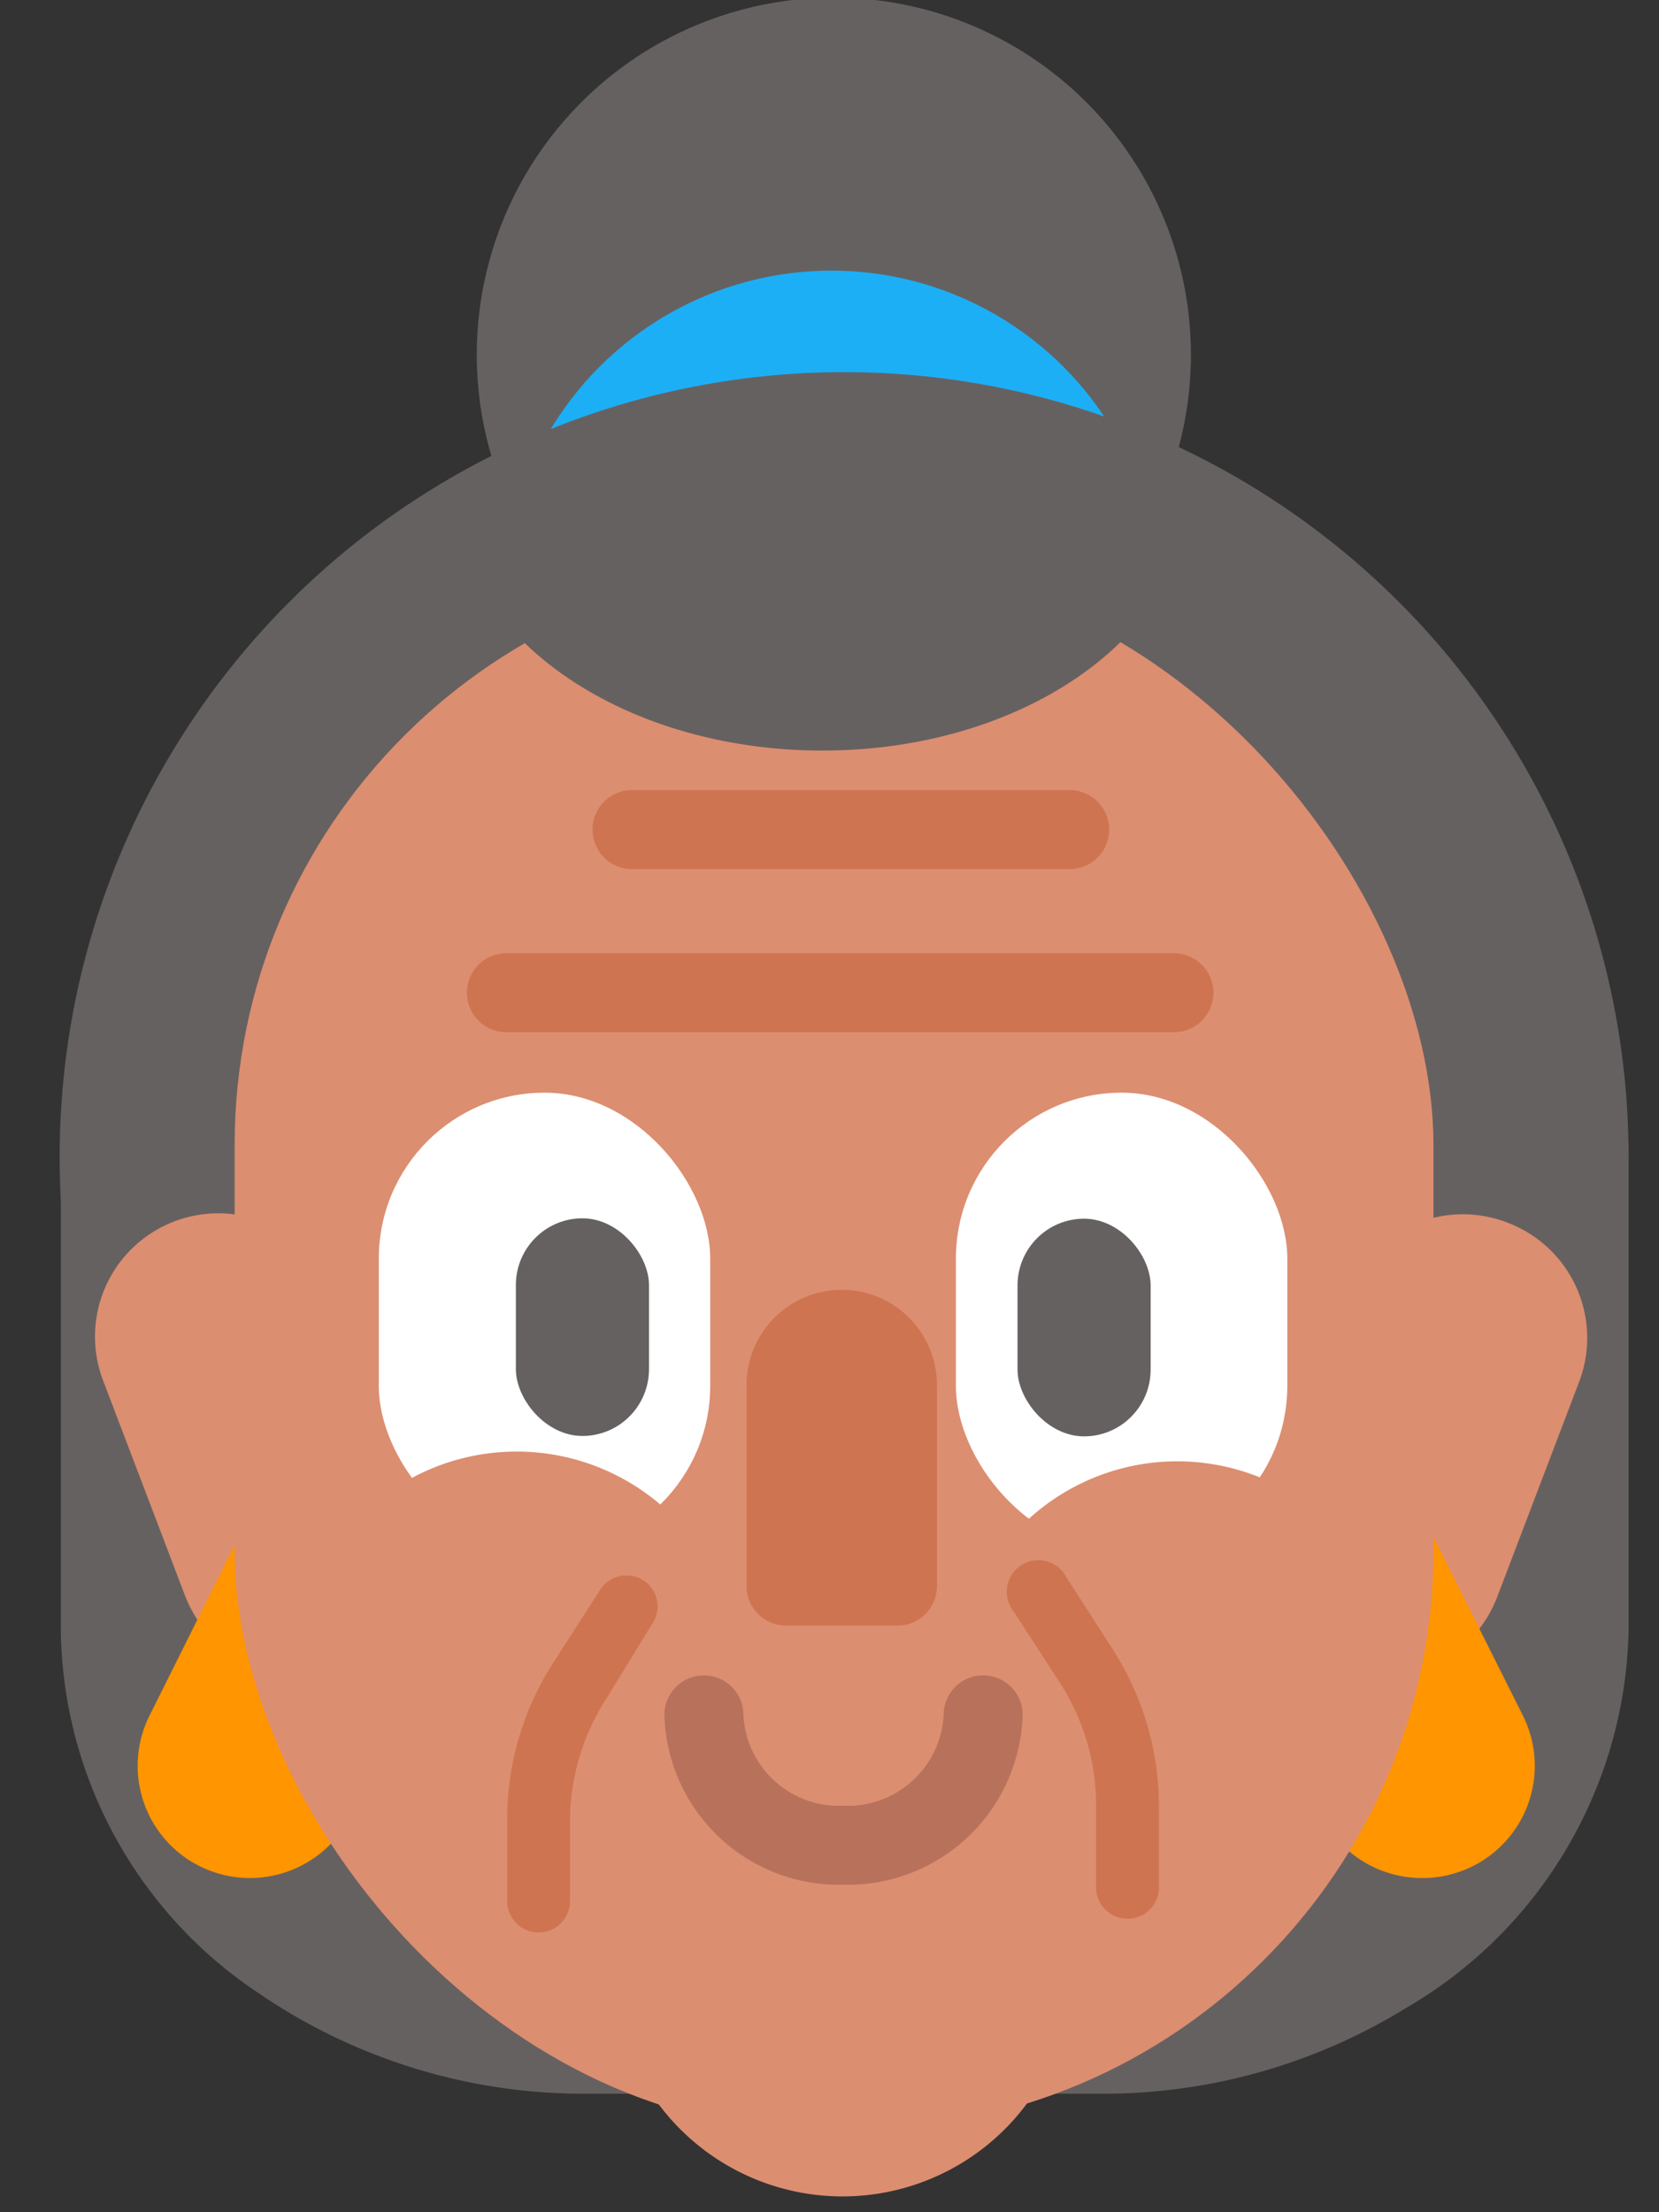<svg id="Layer_3" data-name="Layer 3" xmlns="http://www.w3.org/2000/svg" viewBox="0 0 42 56"><rect x="0" y="0" width="42" height="56" fill="#333333" stroke="none"/><defs><style>.cls-1{fill:#666161}.cls-3{fill:#dc8e70}.cls-4{fill:#ff9500}.cls-5{fill:#cf7451}.cls-6{fill:#fff}</style></defs><circle class="cls-1" cx="21.11" cy="8.98" r="9.04"/><circle cx="21.05" cy="15.15" r="8.3" fill="#1caff5"/><path class="cls-1" d="M41.23 29v12.29a11.32 11.32 0 0 1-5.65 9.55A14.62 14.62 0 0 1 27.87 53h-13a14.57 14.57 0 0 1-8.33-2.55 11.2 11.2 0 0 1-5-9.15V29z"/><circle class="cls-1" cx="21.37" cy="29.28" r="19.86"/><path class="cls-3" d="M36 30.54a3.12 3.12 0 0 1 3.12 3.12v5.81a3.27 3.27 0 0 1-3.27 3.27h-3v-9.08A3.12 3.12 0 0 1 36 30.54z" transform="rotate(20.85 35.963 36.651)"/><path class="cls-3" d="M3.46 30.52h3a3.27 3.27 0 0 1 3.24 3.27v5.81a3.12 3.12 0 0 1-3.12 3.12 3.12 3.12 0 0 1-3.12-3.12v-9.08z" transform="rotate(159.15 6.583 36.62)"/><path class="cls-4" d="M36 47.54a2.84 2.84 0 0 1-2.54-4.12L36 38.33l2.55 5.09A2.84 2.84 0 0 1 36 47.54zM6.33 47.54a2.84 2.84 0 0 1-2.54-4.12l2.54-5.09 2.55 5.09a2.85 2.85 0 0 1-2.55 4.12z"/><rect class="cls-3" x="5.94" y="14.33" width="30.35" height="39.58" rx="14.66" ry="14.66" transform="rotate(180 21.115 34.12)"/><path class="cls-1" d="M30.15 12.33C30.15 16 26 19 20.82 19s-9.34-3-9.34-6.64z"/><path class="cls-5" d="M27.08 22H16a1 1 0 1 1 0-2h11.08a1 1 0 0 1 0 2zM29.72 26.13h-16.9a1 1 0 0 1 0-2h16.9a1 1 0 0 1 0 2z"/><rect class="cls-6" x="9.59" y="27.66" width="8.39" height="11.62" rx="4.2" ry="4.2"/><rect class="cls-1" x="13.06" y="30.84" width="3.37" height="5.51" rx="1.69" ry="1.69"/><rect class="cls-6" x="24.2" y="27.66" width="8.39" height="11.62" rx="4.2" ry="4.2" transform="rotate(180 28.395 33.47)"/><rect class="cls-1" x="25.75" y="30.84" width="3.37" height="5.51" rx="1.69" ry="1.69" transform="rotate(-180 27.44 33.6)"/><path class="cls-3" d="M18 39.67a5.6 5.6 0 0 0-9.84 0zM34.72 39.93a5.58 5.58 0 0 0-9.83 0zM21.33 55.6a5.81 5.81 0 0 1-5.81-5.81v.53h11.62v-.53a5.81 5.81 0 0 1-5.81 5.81z"/><path class="cls-5" d="M22.76 41.15H19.9a1 1 0 0 1-1-1v-5.08a2.41 2.41 0 0 1 2.41-2.42 2.41 2.41 0 0 1 2.41 2.42v5.09a1 1 0 0 1-.96.99zM28.55 48.57a.79.79 0 0 1-.8-.79v-2.05a5.74 5.74 0 0 0-.91-3.12l-1.18-1.82a.8.8 0 1 1 1.34-.86l1.17 1.82a7.37 7.37 0 0 1 1.17 4v2.05a.79.79 0 0 1-.79.77zM13.64 48.92a.8.8 0 0 1-.8-.79v-2.06a7.32 7.32 0 0 1 1.18-4l1.17-1.82a.79.79 0 0 1 1.09-.25.78.78 0 0 1 .24 1.09L15.35 43a5.75 5.75 0 0 0-.92 3.12v2.06a.8.8 0 0 1-.79.74z"/><path d="M21.35 47.71a4.42 4.42 0 0 1-4.53-4.3 1 1 0 0 1 2 0 2.42 2.42 0 0 0 2.53 2.3 2.43 2.43 0 0 0 2.54-2.3 1 1 0 0 1 2 0 4.43 4.43 0 0 1-4.54 4.3z" fill="#b8725c"/></svg>